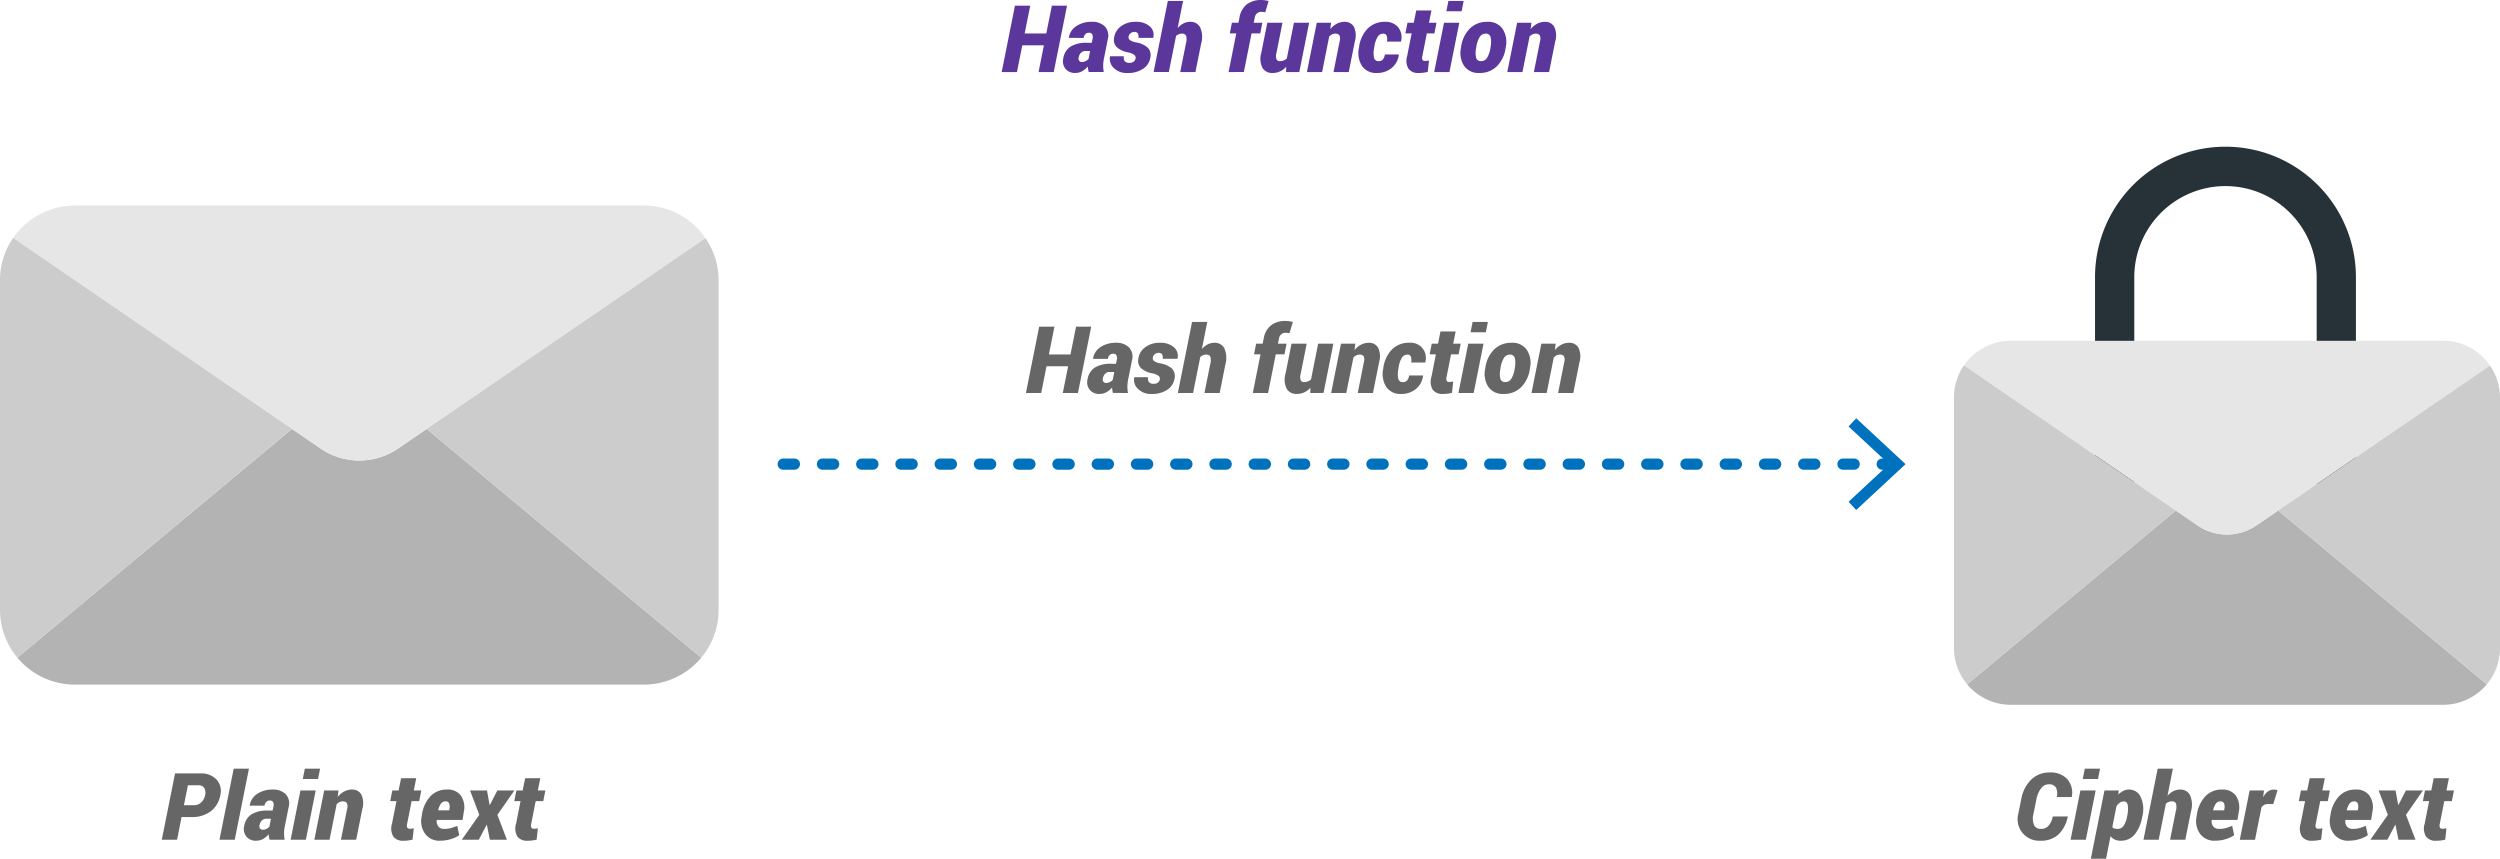 <svg xmlns="http://www.w3.org/2000/svg" xmlns:xlink="http://www.w3.org/1999/xlink" width="445.86" height="153.148" viewBox="0 0 445.86 153.148"><defs><clipPath id="a"><rect width="445.86" height="153.148" fill="none"/></clipPath></defs><path d="M187.928,12.847h-2.706l.951-4.762h-3.852l-.951,4.762h-2.723l2.365-11.832h2.723l-.992,4.957H186.6l.992-4.957h2.706Z" fill="#5c379b"/><g clip-path="url(#a)"><path d="M194.17,12.839a3.66,3.66,0,0,1-.106-.468,4.016,4.016,0,0,1-.049-.515A3.715,3.715,0,0,1,193,12.7a2.521,2.521,0,0,1-1.255.313,2.133,2.133,0,0,1-1.715-.735,2.156,2.156,0,0,1-.39-1.914,3.047,3.047,0,0,1,1.3-2.061,5.326,5.326,0,0,1,2.922-.67h.845l.13-.626a1.38,1.38,0,0,0-.041-.886.645.645,0,0,0-.617-.276.83.83,0,0,0-.6.228,1.233,1.233,0,0,0-.317.69l-2.624-.008-.017-.049a2.993,2.993,0,0,1,1.337-2.051,4.854,4.854,0,0,1,2.8-.768,3.084,3.084,0,0,1,2.271.824,2.391,2.391,0,0,1,.532,2.313l-.658,3.315a6.909,6.909,0,0,0-.158,1.324,6.138,6.138,0,0,0,.109,1.179Zm-1.195-1.78a1.4,1.4,0,0,0,.618-.15,1.9,1.9,0,0,0,.536-.386l.284-1.422h-.82a1.076,1.076,0,0,0-.813.32,1.531,1.531,0,0,0-.4.8.715.715,0,0,0,.081.618.609.609,0,0,0,.512.219" fill="#5c379b"/><path d="M202.532,10.376a.628.628,0,0,0-.236-.584,2.825,2.825,0,0,0-1.129-.455,4.009,4.009,0,0,1-2.008-.935,1.879,1.879,0,0,1-.455-1.73,3.02,3.02,0,0,1,1.227-1.992,4.221,4.221,0,0,1,2.625-.787,3.587,3.587,0,0,1,2.479.792,2.024,2.024,0,0,1,.65,2.019l-.016.049H203.02a1.154,1.154,0,0,0-.09-.8.743.743,0,0,0-.666-.261.983.983,0,0,0-.63.241.938.938,0,0,0-.354.6.629.629,0,0,0,.208.6,2.756,2.756,0,0,0,1.15.433,4.136,4.136,0,0,1,2.076.948,1.956,1.956,0,0,1,.435,1.784,2.879,2.879,0,0,1-1.3,1.977,4.783,4.783,0,0,1-2.754.746,3.252,3.252,0,0,1-2.479-.919,2.2,2.2,0,0,1-.65-2.024l.016-.049h2.462a1.09,1.09,0,0,0,.163.907,1.113,1.113,0,0,0,.845.272,1.161,1.161,0,0,0,.732-.22.929.929,0,0,0,.349-.61" fill="#5c379b"/><path d="M210.024,5.013a3.429,3.429,0,0,1,1.04-.833,2.612,2.612,0,0,1,1.2-.288,1.912,1.912,0,0,1,1.767.967,4.246,4.246,0,0,1,.183,2.933L213.2,12.847h-2.714L211.5,7.776a2.563,2.563,0,0,0,.029-1.426A.77.77,0,0,0,210.78,6a1.433,1.433,0,0,0-.569.111,1.5,1.5,0,0,0-.471.312l-1.284,6.42h-2.715L208.277.169h2.714Z" fill="#5c379b"/><path d="M219.11,12.847l1.373-6.892h-1.154l.374-1.9h1.162l.187-.91A3.778,3.778,0,0,1,222.373.767,4.209,4.209,0,0,1,225,0a3.78,3.78,0,0,1,.589.049q.312.048.662.121l-.6,2.024c-.13-.027-.248-.047-.354-.061a3.013,3.013,0,0,0-.386-.02,1.081,1.081,0,0,0-.735.272,1.27,1.27,0,0,0-.4.76l-.187.91h1.544l-.374,1.9h-1.552l-1.374,6.892Z" fill="#5c379b"/><path d="M229.357,12.847l.032-.942a3.385,3.385,0,0,1-1.109.833,3.193,3.193,0,0,1-1.337.28,1.979,1.979,0,0,1-1.779-.895,3.657,3.657,0,0,1-.22-2.706l1.073-5.363h2.706l-1.073,5.38a1.938,1.938,0,0,0,0,1.13.621.621,0,0,0,.618.341,1.788,1.788,0,0,0,1.227-.472l1.268-6.379h2.714l-1.755,8.793Z" fill="#5c379b"/><path d="M237.248,5.192a3.808,3.808,0,0,1,1.17-.963,2.939,2.939,0,0,1,1.365-.337,1.831,1.831,0,0,1,1.658.853,3.674,3.674,0,0,1,.187,2.649l-1.089,5.453h-2.714l1.089-5.461a1.522,1.522,0,0,0-.041-1.092.853.853,0,0,0-.747-.29,1.282,1.282,0,0,0-.569.135,1.776,1.776,0,0,0-.5.369l-1.268,6.339h-2.706l1.755-8.793h2.552Z" fill="#5c379b"/><path d="M245.9,10.9a.915.915,0,0,0,.727-.3,1.759,1.759,0,0,0,.362-.886h2.47l.017.049a3.561,3.561,0,0,1-1.3,2.377,4.035,4.035,0,0,1-2.613.874,3,3,0,0,1-2.662-1.256,4.3,4.3,0,0,1-.54-3.213l.024-.188A5.775,5.775,0,0,1,243.916,5.1,4.153,4.153,0,0,1,247,3.892a2.921,2.921,0,0,1,2.336.943,2.921,2.921,0,0,1,.533,2.544l-.025.04h-2.486a2.065,2.065,0,0,0-.053-1.04.614.614,0,0,0-.638-.374,1.151,1.151,0,0,0-1.024.65,4.817,4.817,0,0,0-.544,1.706l-.025.188a4.486,4.486,0,0,0-.028,1.754.781.781,0,0,0,.857.6" fill="#5c379b"/><path d="M255.289,1.869l-.439,2.186h1.341l-.374,1.9h-1.349l-.8,4.031a1.009,1.009,0,0,0,.028.695.465.465,0,0,0,.419.191,3.3,3.3,0,0,0,.369-.017c.1-.01.218-.032.37-.064l-.219,2.031c-.3.07-.573.12-.809.15a6.7,6.7,0,0,1-.833.045,2.1,2.1,0,0,1-1.784-.74A2.782,2.782,0,0,1,250.958,10l.8-4.047h-1.113l.374-1.9h1.121l.439-2.186Z" fill="#5c379b"/><path d="M258.5,12.847h-2.722l1.755-8.793h2.723Zm2.17-10.833h-2.722l.365-1.845h2.723Z" fill="#5c379b"/><path d="M260.579,8.37A5.688,5.688,0,0,1,262.131,5.1a4.29,4.29,0,0,1,3.145-1.21,3.074,3.074,0,0,1,2.7,1.258,4.269,4.269,0,0,1,.573,3.219l-.024.171a5.717,5.717,0,0,1-1.56,3.271,4.278,4.278,0,0,1-3.129,1.207,3.1,3.1,0,0,1-2.714-1.256,4.229,4.229,0,0,1-.569-3.222Zm2.69.171a4.082,4.082,0,0,0-.012,1.759.843.843,0,0,0,.914.6,1.211,1.211,0,0,0,1.065-.637,4.75,4.75,0,0,0,.577-1.727l.024-.171a4.214,4.214,0,0,0,0-1.743.827.827,0,0,0-.894-.622,1.23,1.23,0,0,0-1.081.654,4.567,4.567,0,0,0-.569,1.711Z" fill="#5c379b"/><path d="M272.981,5.192a3.808,3.808,0,0,1,1.17-.963,2.938,2.938,0,0,1,1.365-.337,1.831,1.831,0,0,1,1.658.853,3.674,3.674,0,0,1,.187,2.649l-1.089,5.453h-2.714l1.089-5.461a1.522,1.522,0,0,0-.041-1.092.853.853,0,0,0-.747-.29,1.282,1.282,0,0,0-.569.135,1.776,1.776,0,0,0-.5.369l-1.268,6.339h-2.706l1.755-8.793h2.552Z" fill="#5c379b"/><path d="M192.248,70.087h-2.706l.951-4.762h-3.852l-.951,4.762h-2.723l2.365-11.832h2.723l-.992,4.957h3.852l.992-4.957h2.706Z" fill="#666"/><path d="M198.49,70.079a3.655,3.655,0,0,1-.106-.468,4.014,4.014,0,0,1-.049-.515,3.715,3.715,0,0,1-1.012.849,2.521,2.521,0,0,1-1.255.313,2.133,2.133,0,0,1-1.715-.735,2.156,2.156,0,0,1-.39-1.914,3.047,3.047,0,0,1,1.3-2.061,5.326,5.326,0,0,1,2.922-.67h.845l.13-.626a1.38,1.38,0,0,0-.041-.886.645.645,0,0,0-.617-.276.83.83,0,0,0-.6.228,1.233,1.233,0,0,0-.317.69L194.955,64l-.017-.049a2.993,2.993,0,0,1,1.337-2.051,4.854,4.854,0,0,1,2.8-.768,3.084,3.084,0,0,1,2.271.824,2.391,2.391,0,0,1,.532,2.313l-.658,3.315a6.909,6.909,0,0,0-.158,1.324,6.139,6.139,0,0,0,.109,1.179Zm-1.2-1.78a1.4,1.4,0,0,0,.618-.15,1.9,1.9,0,0,0,.536-.386l.284-1.422h-.82a1.076,1.076,0,0,0-.813.32,1.531,1.531,0,0,0-.4.8.715.715,0,0,0,.081.618.609.609,0,0,0,.512.219" fill="#666"/><path d="M206.852,67.617a.628.628,0,0,0-.236-.585,2.824,2.824,0,0,0-1.129-.455,4.008,4.008,0,0,1-2.008-.935,1.878,1.878,0,0,1-.455-1.73,3.016,3.016,0,0,1,1.227-1.991,4.222,4.222,0,0,1,2.625-.788,3.587,3.587,0,0,1,2.479.792,2.024,2.024,0,0,1,.65,2.019l-.016.049H207.34a1.154,1.154,0,0,0-.09-.8.743.743,0,0,0-.666-.26.987.987,0,0,0-.63.24.938.938,0,0,0-.354.6.629.629,0,0,0,.208.6,2.768,2.768,0,0,0,1.15.434,4.144,4.144,0,0,1,2.076.947,1.957,1.957,0,0,1,.435,1.784,2.881,2.881,0,0,1-1.3,1.978,4.79,4.79,0,0,1-2.754.745,3.252,3.252,0,0,1-2.479-.919,2.2,2.2,0,0,1-.65-2.024l.016-.049h2.462a1.089,1.089,0,0,0,.163.907,1.113,1.113,0,0,0,.845.272,1.161,1.161,0,0,0,.732-.22.925.925,0,0,0,.349-.609" fill="#666"/><path d="M214.344,62.253a3.41,3.41,0,0,1,1.04-.832,2.613,2.613,0,0,1,1.195-.289,1.912,1.912,0,0,1,1.767.967,4.248,4.248,0,0,1,.183,2.934l-1.008,5.055h-2.714l1.016-5.072a2.563,2.563,0,0,0,.029-1.426.77.77,0,0,0-.752-.346,1.451,1.451,0,0,0-.569.111,1.517,1.517,0,0,0-.471.312l-1.284,6.421h-2.715L212.6,57.41h2.714Z" fill="#666"/><path d="M223.43,70.087l1.373-6.892h-1.154l.374-1.9h1.162l.187-.91a3.784,3.784,0,0,1,1.321-2.377,4.209,4.209,0,0,1,2.629-.768,3.906,3.906,0,0,1,.589.049c.208.032.429.072.662.122l-.6,2.023c-.13-.027-.248-.047-.354-.061a3.034,3.034,0,0,0-.386-.019,1.08,1.08,0,0,0-.735.271,1.27,1.27,0,0,0-.4.76l-.187.91h1.544l-.374,1.9h-1.552l-1.374,6.892Z" fill="#666"/><path d="M233.678,70.087l.032-.941a3.416,3.416,0,0,1-1.11.833,3.207,3.207,0,0,1-1.336.279,1.98,1.98,0,0,1-1.78-.9,3.654,3.654,0,0,1-.22-2.705l1.073-5.364h2.707l-1.073,5.38a1.937,1.937,0,0,0,0,1.13.62.62,0,0,0,.618.342,1.8,1.8,0,0,0,1.226-.472l1.268-6.38H237.8l-1.756,8.793Z" fill="#666"/><path d="M241.568,62.432a3.808,3.808,0,0,1,1.17-.963,2.938,2.938,0,0,1,1.365-.337,1.831,1.831,0,0,1,1.658.853,3.674,3.674,0,0,1,.187,2.649l-1.089,5.453h-2.714l1.089-5.461a1.522,1.522,0,0,0-.041-1.092.853.853,0,0,0-.747-.29,1.282,1.282,0,0,0-.569.135,1.776,1.776,0,0,0-.5.369L240.1,70.087H237.4l1.755-8.793h2.552Z" fill="#666"/><path d="M250.223,68.145a.915.915,0,0,0,.727-.3,1.759,1.759,0,0,0,.362-.886h2.47l.017.049a3.561,3.561,0,0,1-1.3,2.377,4.035,4.035,0,0,1-2.613.874A3,3,0,0,1,247.228,69a4.3,4.3,0,0,1-.54-3.213l.024-.188a5.775,5.775,0,0,1,1.524-3.258,4.153,4.153,0,0,1,3.084-1.211,2.717,2.717,0,0,1,2.869,3.487l-.025.04h-2.486a2.065,2.065,0,0,0-.053-1.04.614.614,0,0,0-.638-.374,1.152,1.152,0,0,0-1.024.65,4.816,4.816,0,0,0-.544,1.706l-.025.188a4.486,4.486,0,0,0-.028,1.754.781.781,0,0,0,.857.6" fill="#666"/><path d="M259.609,59.109l-.439,2.186h1.341l-.374,1.9h-1.349l-.8,4.031a1.009,1.009,0,0,0,.028.695.465.465,0,0,0,.419.191,3.3,3.3,0,0,0,.369-.017c.1-.01.218-.032.37-.064l-.219,2.031c-.3.07-.573.12-.809.15a6.7,6.7,0,0,1-.833.045,2.1,2.1,0,0,1-1.784-.74,2.782,2.782,0,0,1-.247-2.275l.8-4.047h-1.113l.374-1.9h1.121l.439-2.186Z" fill="#666"/><path d="M262.819,70.087H260.1l1.755-8.793h2.723Zm2.17-10.833h-2.722l.365-1.845h2.723Z" fill="#666"/><path d="M264.9,65.61a5.689,5.689,0,0,1,1.552-3.267,4.29,4.29,0,0,1,3.145-1.21,3.074,3.074,0,0,1,2.7,1.258,4.269,4.269,0,0,1,.573,3.219l-.024.171a5.717,5.717,0,0,1-1.56,3.271,4.278,4.278,0,0,1-3.129,1.207A3.1,3.1,0,0,1,265.444,69a4.229,4.229,0,0,1-.569-3.222Zm2.69.171a4.082,4.082,0,0,0-.012,1.759.843.843,0,0,0,.914.6,1.211,1.211,0,0,0,1.065-.637,4.75,4.75,0,0,0,.577-1.727l.024-.171a4.214,4.214,0,0,0,0-1.743.827.827,0,0,0-.894-.622,1.23,1.23,0,0,0-1.081.654,4.567,4.567,0,0,0-.569,1.711Z" fill="#666"/><path d="M277.3,62.432a3.808,3.808,0,0,1,1.17-.963,2.938,2.938,0,0,1,1.365-.337,1.831,1.831,0,0,1,1.658.853,3.674,3.674,0,0,1,.187,2.649l-1.089,5.453h-2.714l1.089-5.461a1.522,1.522,0,0,0-.041-1.092.853.853,0,0,0-.747-.29,1.282,1.282,0,0,0-.569.135,1.776,1.776,0,0,0-.5.369l-1.268,6.339h-2.706l1.755-8.793h2.552Z" fill="#666"/><path d="M32.381,145.712l-.8,4.055H28.854l2.365-11.832h4.543a3.7,3.7,0,0,1,2.856,1.093,3.015,3.015,0,0,1,.671,2.8A4.576,4.576,0,0,1,37.57,144.7a5.417,5.417,0,0,1-3.36,1.016ZM32.8,143.6h1.828a1.77,1.77,0,0,0,1.26-.5,2.324,2.324,0,0,0,.683-1.256,1.8,1.8,0,0,0-.138-1.311,1.189,1.189,0,0,0-1.1-.485h-1.82Z" fill="#666"/><path d="M41.865,149.767H39.143l2.535-12.678H44.4Z" fill="#666"/><path d="M48.082,149.759a3.656,3.656,0,0,1-.106-.468,4.016,4.016,0,0,1-.049-.515,3.715,3.715,0,0,1-1.012.849,2.521,2.521,0,0,1-1.255.313,2.133,2.133,0,0,1-1.715-.735,2.156,2.156,0,0,1-.39-1.914,3.047,3.047,0,0,1,1.3-2.061,5.326,5.326,0,0,1,2.922-.67h.845l.13-.626a1.38,1.38,0,0,0-.041-.886.645.645,0,0,0-.617-.276.83.83,0,0,0-.6.228,1.233,1.233,0,0,0-.317.69l-2.624-.008-.017-.049a2.993,2.993,0,0,1,1.337-2.051,4.854,4.854,0,0,1,2.8-.768,3.084,3.084,0,0,1,2.271.824,2.391,2.391,0,0,1,.532,2.313l-.658,3.315a6.909,6.909,0,0,0-.158,1.324,6.139,6.139,0,0,0,.109,1.179Zm-1.195-1.78a1.4,1.4,0,0,0,.618-.15,1.9,1.9,0,0,0,.536-.386l.284-1.422h-.82a1.076,1.076,0,0,0-.813.32,1.531,1.531,0,0,0-.4.8.715.715,0,0,0,.081.618.609.609,0,0,0,.512.219" fill="#666"/><path d="M54.55,149.767H51.828l1.755-8.793h2.723Zm2.17-10.833H54l.365-1.845h2.723Z" fill="#666"/><path d="M60.231,142.112a3.808,3.808,0,0,1,1.17-.963,2.938,2.938,0,0,1,1.365-.337,1.831,1.831,0,0,1,1.658.853,3.674,3.674,0,0,1,.187,2.649l-1.089,5.453H60.808l1.089-5.461a1.522,1.522,0,0,0-.041-1.092.853.853,0,0,0-.747-.29,1.282,1.282,0,0,0-.569.135,1.776,1.776,0,0,0-.5.369l-1.268,6.339H56.062l1.755-8.793h2.552Z" fill="#666"/><path d="M74.233,138.789l-.439,2.186h1.341l-.374,1.9H73.412l-.8,4.031a1.009,1.009,0,0,0,.028.7.465.465,0,0,0,.419.191,3.3,3.3,0,0,0,.369-.017c.095-.01.218-.032.37-.064l-.219,2.031c-.3.07-.573.12-.809.15a6.7,6.7,0,0,1-.833.045,2.1,2.1,0,0,1-1.784-.74,2.782,2.782,0,0,1-.247-2.275l.8-4.047H69.593l.374-1.9h1.121l.439-2.186Z" fill="#666"/><path d="M78.508,149.938a3.154,3.154,0,0,1-2.686-1.228,3.849,3.849,0,0,1-.63-3.047l.049-.309a6.089,6.089,0,0,1,1.5-3.32,3.955,3.955,0,0,1,3.027-1.222,2.837,2.837,0,0,1,2.426,1.08,3.722,3.722,0,0,1,.524,2.9l-.227,1.439H77.9l-.016.041a1.619,1.619,0,0,0,.292,1.125,1.238,1.238,0,0,0,1.041.426,4.5,4.5,0,0,0,1.146-.126,9.88,9.88,0,0,0,1.178-.418l.366,1.674a5.379,5.379,0,0,1-1.508.7,6.352,6.352,0,0,1-1.889.281m.926-7.014a.967.967,0,0,0-.809.423,3.024,3.024,0,0,0-.475,1.13l.024.04h1.935l.04-.211a1.863,1.863,0,0,0-.057-1.04.654.654,0,0,0-.658-.342" fill="#666"/><path d="M87.316,143.55l.049.008,1.333-2.584h3.039l-3.031,4.347,1.7,4.446H87.365l-.528-2.657-.049-.008-1.4,2.665H82.351l3.128-4.446-1.649-4.347h3.023Z" fill="#666"/><path d="M96.361,138.789l-.439,2.186h1.341l-.374,1.9H95.54l-.8,4.031a1.009,1.009,0,0,0,.028.7.465.465,0,0,0,.419.191,3.3,3.3,0,0,0,.369-.017c.1-.01.218-.032.37-.064l-.219,2.031c-.3.07-.573.12-.809.15a6.7,6.7,0,0,1-.833.045,2.1,2.1,0,0,1-1.784-.74,2.782,2.782,0,0,1-.247-2.275l.8-4.047H91.721l.374-1.9h1.121l.439-2.186Z" fill="#666"/><path d="M368.744,145.615l.024.049a6.034,6.034,0,0,1-1.69,3.193,4.625,4.625,0,0,1-3.226,1.081,3.844,3.844,0,0,1-3.893-4.851l.5-2.471a6.543,6.543,0,0,1,1.8-3.588,4.633,4.633,0,0,1,3.312-1.264,4.02,4.02,0,0,1,3.1,1.17,3.722,3.722,0,0,1,.817,3.178l-.017.041H366.81a2.54,2.54,0,0,0-.146-1.707,1.437,1.437,0,0,0-1.341-.568,1.666,1.666,0,0,0-1.329.751,4.7,4.7,0,0,0-.825,1.97l-.5,2.488a3.249,3.249,0,0,0,.078,2.027,1.268,1.268,0,0,0,1.255.711,1.733,1.733,0,0,0,1.333-.544,3.655,3.655,0,0,0,.764-1.666Z" fill="#666"/><path d="M371.995,149.767h-2.722l1.755-8.793h2.722Zm2.17-10.833h-2.722l.365-1.845h2.723Z" fill="#666"/><path d="M382.04,145.72a6.66,6.66,0,0,1-1.382,3.165,3.2,3.2,0,0,1-2.495,1.053,2.39,2.39,0,0,1-1-.207,2.026,2.026,0,0,1-.76-.606l-.8,4.023h-2.714l2.43-12.174h2.544l-.074.739a3.238,3.238,0,0,1,.89-.666,2.216,2.216,0,0,1,1-.235,2.242,2.242,0,0,1,2.113,1.365,5.141,5.141,0,0,1,.292,3.372Zm-2.674-.171a5.62,5.62,0,0,0,.114-1.922c-.082-.469-.325-.7-.732-.7a1.2,1.2,0,0,0-.686.224,2.259,2.259,0,0,0-.6.622l-.747,3.746a.73.73,0,0,0,.378.235,2.258,2.258,0,0,0,.629.073,1.2,1.2,0,0,0,1-.54,4.011,4.011,0,0,0,.61-1.564Z" fill="#666"/><path d="M386.557,141.933a3.429,3.429,0,0,1,1.04-.833,2.612,2.612,0,0,1,1.2-.288,1.912,1.912,0,0,1,1.767.967,4.246,4.246,0,0,1,.183,2.933l-1.008,5.055H387.02l1.016-5.071a2.563,2.563,0,0,0,.029-1.426.77.77,0,0,0-.752-.346,1.433,1.433,0,0,0-.569.111,1.5,1.5,0,0,0-.471.312l-1.284,6.42h-2.714l2.535-12.678h2.714Z" fill="#666"/><path d="M395.058,149.938a3.154,3.154,0,0,1-2.686-1.228,3.849,3.849,0,0,1-.63-3.047l.049-.309a6.089,6.089,0,0,1,1.5-3.32,3.955,3.955,0,0,1,3.027-1.222,2.837,2.837,0,0,1,2.426,1.08,3.722,3.722,0,0,1,.524,2.9l-.227,1.439h-4.592l-.016.041a1.619,1.619,0,0,0,.292,1.125,1.238,1.238,0,0,0,1.041.426,4.5,4.5,0,0,0,1.146-.126,9.879,9.879,0,0,0,1.178-.418l.366,1.674a5.379,5.379,0,0,1-1.508.7,6.352,6.352,0,0,1-1.889.281m.926-7.014a.968.968,0,0,0-.809.423,3.024,3.024,0,0,0-.475,1.13l.024.04h1.935l.04-.211a1.863,1.863,0,0,0-.057-1.04.654.654,0,0,0-.658-.342" fill="#666"/><path d="M405.427,143.4l-.967-.008a1.355,1.355,0,0,0-.658.154,1.376,1.376,0,0,0-.48.439l-1.154,5.786h-2.714l1.755-8.793h2.56l-.146,1.121.041.025a2.818,2.818,0,0,1,.808-.971,1.7,1.7,0,0,1,1.012-.337,2.62,2.62,0,0,1,.37.028,2.192,2.192,0,0,1,.329.069Z" fill="#666"/><path d="M414.618,138.789l-.439,2.186h1.341l-.374,1.9H413.8l-.8,4.031a1.009,1.009,0,0,0,.028.7.464.464,0,0,0,.419.191,3.312,3.312,0,0,0,.369-.017c.1-.01.218-.032.37-.064l-.219,2.031c-.3.07-.573.12-.809.15a6.7,6.7,0,0,1-.833.045,2.1,2.1,0,0,1-1.784-.74,2.785,2.785,0,0,1-.248-2.275l.8-4.047h-1.113l.373-1.9h1.122l.439-2.186Z" fill="#666"/><path d="M418.892,149.938a3.153,3.153,0,0,1-2.685-1.228,3.849,3.849,0,0,1-.63-3.047l.049-.309a6.089,6.089,0,0,1,1.5-3.32,3.955,3.955,0,0,1,3.027-1.222,2.837,2.837,0,0,1,2.426,1.08,3.722,3.722,0,0,1,.524,2.9l-.227,1.439h-4.592l-.016.041a1.619,1.619,0,0,0,.292,1.125,1.237,1.237,0,0,0,1.041.426,4.5,4.5,0,0,0,1.146-.126,9.944,9.944,0,0,0,1.178-.418l.365,1.674a5.359,5.359,0,0,1-1.507.7,6.354,6.354,0,0,1-1.89.281m.927-7.014a.966.966,0,0,0-.809.423,3.024,3.024,0,0,0-.475,1.13l.024.04h1.935l.04-.211a1.872,1.872,0,0,0-.057-1.04.654.654,0,0,0-.658-.342" fill="#666"/><path d="M427.7,143.55l.049.008,1.333-2.584h3.039l-3.031,4.347,1.7,4.446h-3.039l-.528-2.657-.049-.008-1.4,2.665h-3.039l3.128-4.446-1.649-4.347h3.023Z" fill="#666"/><path d="M436.747,138.789l-.439,2.186h1.341l-.374,1.9h-1.349l-.8,4.031a1.009,1.009,0,0,0,.028.7.464.464,0,0,0,.419.191,3.312,3.312,0,0,0,.369-.017c.1-.01.218-.032.37-.064l-.219,2.031c-.3.07-.573.12-.809.15a6.7,6.7,0,0,1-.833.045,2.1,2.1,0,0,1-1.784-.74,2.785,2.785,0,0,1-.248-2.275l.8-4.047h-1.113l.373-1.9H433.6l.439-2.186Z" fill="#666"/><line x2="197.991" transform="translate(139.68 82.774)" fill="none" stroke="#0071bc" stroke-linecap="round" stroke-linejoin="round" stroke-width="2" stroke-dasharray="2 5"/><path d="M331.044,90.954l-1.364-1.465,7.223-6.713-7.223-6.715,1.364-1.464,8.8,8.179Z" fill="#0071bc"/><path d="M125.063,117.292A13.35,13.35,0,0,1,114.81,122.1H13.35A13.35,13.35,0,0,1,3.1,117.292l48.967-40.8,5.073,3.471a12.221,12.221,0,0,0,13.884,0L76.1,76.494Z" fill="#b3b3b3"/><path d="M125.81,42.479,76.1,76.5l-5.073,3.471a12.225,12.225,0,0,1-13.884,0L52.065,76.5,2.35,42.425a13.407,13.407,0,0,1,11-5.767H114.81a13.174,13.174,0,0,1,11,5.821" fill="#e6e6e6"/><path d="M52.065,76.494,3.1,117.292A13.292,13.292,0,0,1,0,108.748V50.008a13.161,13.161,0,0,1,2.35-7.583Z" fill="#ccc"/><path d="M128.16,50.008v58.74a13.3,13.3,0,0,1-3.1,8.544L76.1,76.494,125.81,42.479a13.106,13.106,0,0,1,2.35,7.529" fill="#ccc"/><path d="M420.164,87.68h-7V49.58a16.264,16.264,0,1,0-32.527,0v38.1h-7V49.58a23.264,23.264,0,1,1,46.527,0Z" fill="#263238"/><path d="M443.507,122.046a10.141,10.141,0,0,1-7.79,3.652H358.624a10.141,10.141,0,0,1-7.79-3.652l37.207-31,3.855,2.637a9.287,9.287,0,0,0,10.549,0l3.855-2.637Z" fill="#b3b3b3"/><path d="M444.075,65.2,406.3,91.047l-3.855,2.638a9.287,9.287,0,0,1-10.549,0l-3.855-2.638L350.266,65.16a10.189,10.189,0,0,1,8.358-4.382h77.093a10.013,10.013,0,0,1,8.358,4.423" fill="#e6e6e6"/><path d="M388.041,91.047l-37.207,31a10.1,10.1,0,0,1-2.354-6.492V70.922a10,10,0,0,1,1.786-5.762Z" fill="#ccc"/><path d="M445.86,70.922v44.632a10.1,10.1,0,0,1-2.353,6.492l-37.208-31L444.075,65.2a9.966,9.966,0,0,1,1.785,5.721" fill="#ccc"/></g></svg>